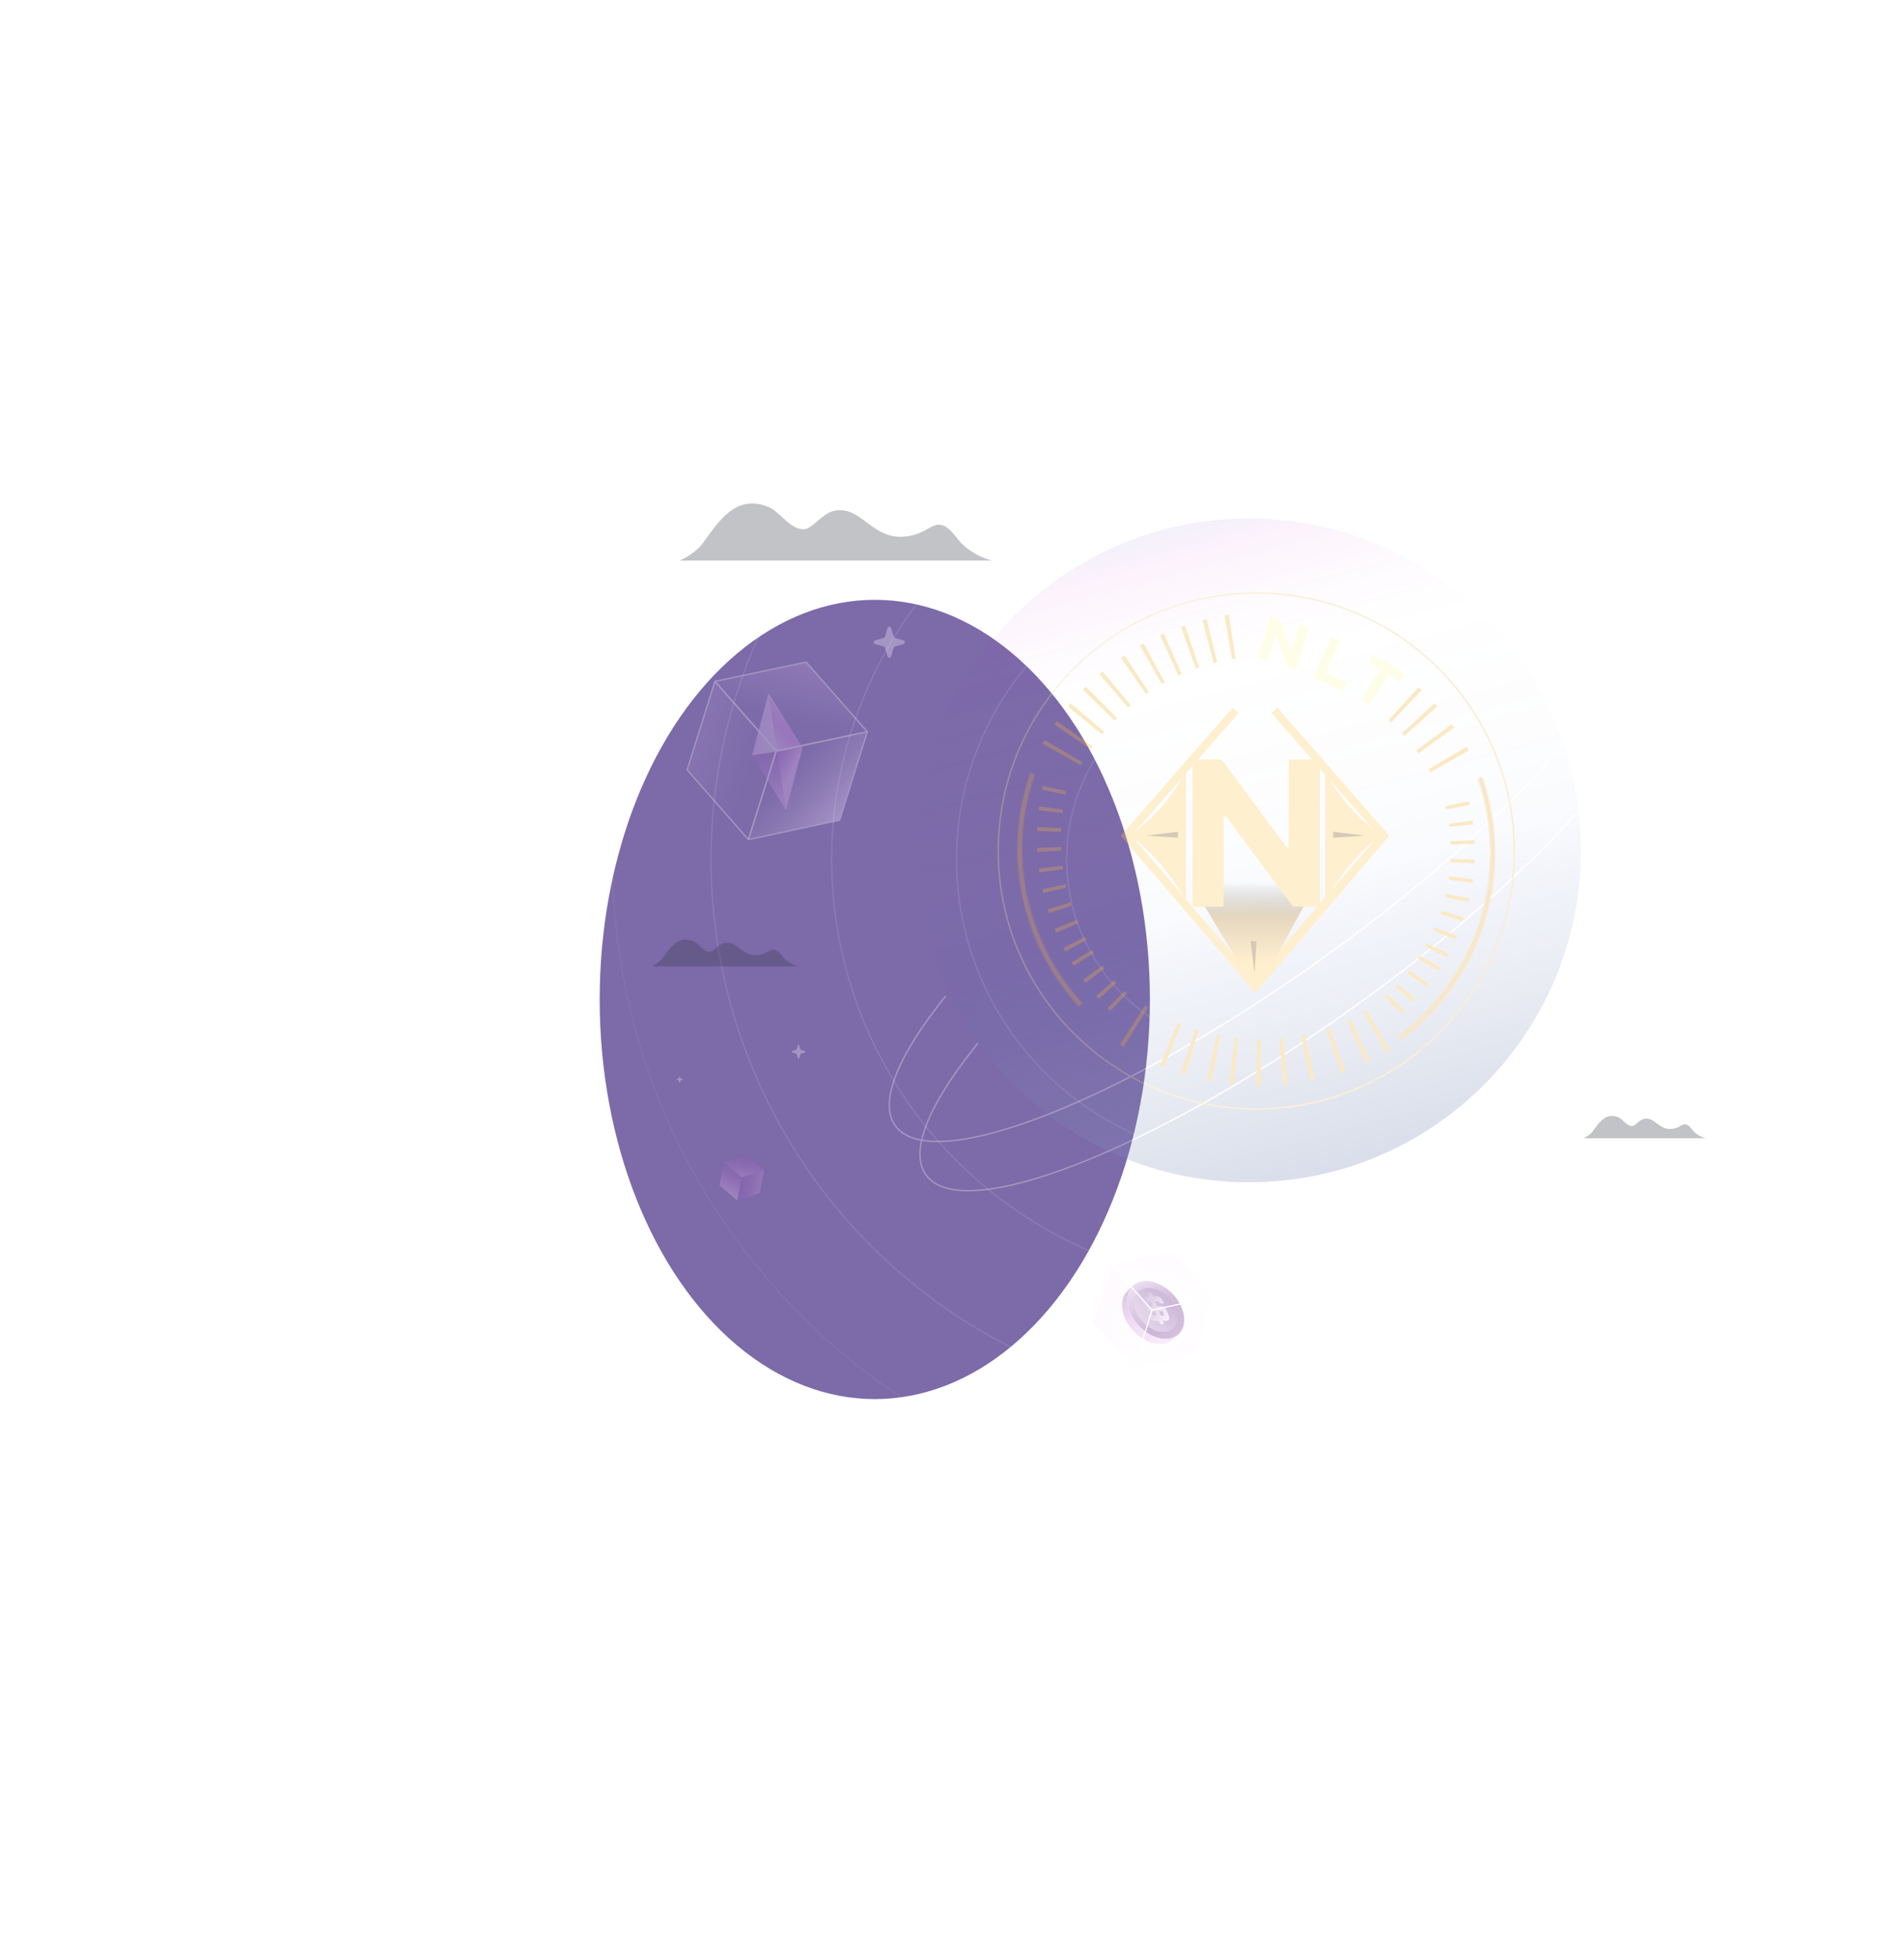 <svg width="1270" height="1305" viewBox="0 0 1270 1305" fill="none" xmlns="http://www.w3.org/2000/svg">
<g opacity="0.7" filter="url(#filter0_f_247_3674)">
<ellipse cx="583.5" cy="666.5" rx="183.5" ry="266.5" fill="#442B85"/>
</g>
<circle opacity="0.05" cx="839" cy="573" r="430.5" stroke="white"/>
<circle opacity="0.1" cx="839" cy="573" r="364.731" stroke="white"/>
<circle opacity="0.1" cx="839" cy="573" r="284.268" stroke="white"/>
<circle opacity="0.1" cx="839.001" cy="573" r="201.007" stroke="white"/>
<circle opacity="0.1" cx="839" cy="573" r="127.541" stroke="white"/>
<g opacity="0.3">
<g clip-path="url(#clip0_247_3674)">
<path d="M648.406 373.822H453.338C453.338 373.822 463.275 369.638 468.78 362.235C478.873 348.673 490.261 329.044 512.511 338.06C520.474 341.287 527.003 353.382 536.351 352.924C537.686 352.858 538.956 352.285 540.07 351.548C547.468 346.667 551.556 339.444 561.755 340.247C566.376 340.615 570.62 342.949 574.388 345.643C580.516 350.008 586.037 354.938 593.452 356.994C601.316 359.172 609.337 357.591 616.513 353.955C619.561 352.408 622.444 350.115 625.86 349.959C632.005 349.689 635.929 356.06 639.878 360.761C644.85 366.673 654.214 372.119 661.751 373.822C655.776 373.822 651.328 373.822 648.406 373.822Z" fill="#333742"/>
<path d="M526.38 644.458H434.602C434.602 644.458 439.279 642.492 441.868 639.004C446.62 632.624 451.978 623.387 462.447 627.629C466.191 629.144 469.263 634.835 473.663 634.622C474.293 634.59 474.883 634.319 475.408 633.976C478.889 631.674 480.815 628.284 485.607 628.661C487.786 628.833 489.777 629.93 491.555 631.199C494.438 633.255 497.035 635.572 500.525 636.539C504.228 637.562 507.997 636.825 511.372 635.114C512.806 634.385 514.157 633.304 515.771 633.239C518.663 633.116 520.506 636.105 522.366 638.324C524.701 641.108 529.108 643.671 532.656 644.466H526.38V644.458Z" fill="#333742"/>
<path d="M1132.61 759.089H1056.21C1056.21 759.089 1060.1 757.452 1062.26 754.553C1066.21 749.238 1070.67 741.548 1079.39 745.078C1082.51 746.339 1085.06 751.08 1088.73 750.9C1089.25 750.876 1089.74 750.655 1090.18 750.36C1093.08 748.443 1094.68 745.618 1098.68 745.938C1100.49 746.077 1102.15 746.994 1103.63 748.05C1106.03 749.762 1108.19 751.695 1111.1 752.497C1114.18 753.349 1117.33 752.735 1120.13 751.31C1121.32 750.704 1122.45 749.803 1123.79 749.746C1126.2 749.639 1127.73 752.137 1129.28 753.979C1131.23 756.297 1134.89 758.426 1137.85 759.098H1132.62L1132.61 759.089Z" fill="#333742"/>
<path d="M491.768 800.591L479.873 790.396L482.953 774.959L494.849 785.154L491.768 800.591Z" fill="url(#paint0_linear_247_3674)"/>
<path d="M491.768 800.591L506.661 795.743L509.742 780.307L494.848 785.155L491.768 800.591Z" fill="url(#paint1_linear_247_3674)"/>
<path d="M494.841 785.18L509.759 780.291L497.855 770.087L482.945 774.935L494.841 785.18Z" fill="url(#paint2_linear_247_3674)"/>
<path d="M833.078 788.415C955.352 788.415 1054.48 689.33 1054.48 567.103C1054.48 444.876 955.352 345.791 833.078 345.791C710.803 345.791 611.679 444.876 611.679 567.103C611.679 689.33 710.803 788.415 833.078 788.415Z" fill="url(#paint3_linear_247_3674)"/>
<path d="M992.025 406.333C1037.49 390.07 1070.56 387.834 1081.69 403.353C1105.93 437.141 1017.12 542.29 883.329 638.209C749.532 734.129 621.42 784.5 597.179 750.712C585.792 734.833 599.358 703.207 630.817 664.185" stroke="white" stroke-width="0.95" stroke-miterlimit="10"/>
<path d="M1013.83 438.648C1058.6 422.827 1091.11 420.788 1102.14 436.151C1126.38 469.939 1037.57 575.088 903.778 671.007C769.981 766.927 641.869 817.298 617.628 783.51C606.453 767.934 619.299 737.208 649.488 699.202C650.078 698.465 651.724 696.279 652.322 695.542" stroke="white" stroke-width="0.95" stroke-miterlimit="10"/>
<path d="M501.584 503.711L535.263 498.683L512.603 462.249L501.584 503.711Z" fill="url(#paint4_linear_247_3674)"/>
<path d="M535.263 498.683L501.584 503.711L524.244 540.144L535.263 498.683Z" fill="url(#paint5_linear_247_3674)"/>
<path d="M518.426 501.197L512.602 462.249L535.262 498.683L518.426 501.197Z" fill="url(#paint6_linear_247_3674)"/>
<path d="M518.427 501.197L524.244 540.144L535.263 498.683L518.427 501.197Z" fill="url(#paint7_linear_247_3674)"/>
<path d="M578.534 487.971L560.052 546.974L499.24 559.839L517.714 500.836L578.534 487.971Z" fill="url(#paint8_linear_247_3674)" stroke="white" stroke-width="0.88" stroke-linejoin="round"/>
<path d="M578.534 487.971L537.728 441.514L476.916 454.379L517.714 500.836L578.534 487.971Z" fill="url(#paint9_linear_247_3674)" stroke="white" stroke-width="0.88" stroke-linejoin="round"/>
<path d="M517.821 500.82L476.826 454.354L458.336 513.398L499.175 559.896L517.821 500.82Z" fill="url(#paint10_linear_247_3674)" stroke="white" stroke-width="0.88" stroke-linejoin="round"/>
<path d="M786.182 889.695C792.416 883.824 790.654 871.833 782.247 862.911C773.839 853.99 761.97 851.516 755.735 857.387C749.501 863.258 751.263 875.249 759.67 884.17C768.078 893.092 779.947 895.565 786.182 889.695Z" fill="url(#paint11_linear_247_3674)"/>
<path d="M759.658 884.219C768.063 893.146 779.934 895.619 786.168 889.747L782.563 893.146C776.329 899.017 764.458 896.544 756.053 887.618C747.648 878.692 745.886 866.703 752.121 860.831L755.725 857.433C749.491 863.304 751.252 875.293 759.658 884.219Z" fill="url(#paint12_linear_247_3674)"/>
<path d="M779.515 865.524C773.133 858.752 764.122 856.869 759.387 861.332C754.652 865.787 755.987 874.893 762.369 881.665C768.751 888.438 777.762 890.321 782.497 885.858C787.233 881.403 785.897 872.297 779.515 865.524Z" fill="url(#paint13_linear_247_3674)"/>
<path d="M773.691 883.106L772.798 880.879L770.365 880.936C769.824 880.944 769.283 880.805 768.743 880.51C768.202 880.215 767.702 879.814 767.26 879.306C766.817 878.799 766.473 878.234 766.227 877.628L765.654 876.194L768.538 876.129L769.07 877.447L771.389 877.398L770.234 874.508L767.817 874.565C767.284 874.573 766.752 874.442 766.211 874.155C765.67 873.869 765.179 873.467 764.72 872.96C764.27 872.452 763.909 871.871 763.655 871.215L762.361 867.981C762.107 867.342 762 866.769 762.033 866.253C762.066 865.737 762.238 865.327 762.541 865.024C762.844 864.721 763.27 864.558 763.811 864.55L766.244 864.492L765.351 862.265L768.243 862.199L769.136 864.427L771.552 864.378C772.093 864.369 772.634 864.5 773.175 864.787C773.715 865.074 774.207 865.467 774.649 865.974C775.092 866.482 775.444 867.047 775.698 867.686L776.279 869.144L773.388 869.209L772.847 867.866L770.528 867.915L771.749 870.97L774.166 870.921C774.707 870.912 775.247 871.052 775.788 871.346C776.329 871.641 776.82 872.034 777.254 872.518C777.689 873.009 778.024 873.541 778.254 874.114L779.548 877.349C779.794 877.955 779.892 878.52 779.851 879.044C779.81 879.568 779.647 879.986 779.343 880.297C779.04 880.608 778.631 880.772 778.098 880.78L775.681 880.83L776.574 883.057L773.683 883.122L773.691 883.106ZM768.841 871.019L767.62 867.964L765.302 868.014L766.522 871.068L768.841 871.019ZM774.297 877.333L776.615 877.284L775.46 874.393L773.142 874.442L774.297 877.333Z" fill="url(#paint14_linear_247_3674)"/>
<path d="M808.845 864.901L796.736 904.283L756.25 913.062L768.366 873.68L808.845 864.901Z" fill="url(#paint15_linear_247_3674)" stroke="white" stroke-width="0.66" stroke-linejoin="round"/>
<path d="M808.844 864.901L781.49 834.077L741.012 842.864L768.366 873.68L808.844 864.901Z" fill="url(#paint16_linear_247_3674)" stroke="white" stroke-width="0.66" stroke-linejoin="round"/>
<path d="M768.432 873.664L740.955 842.84L728.83 882.254L756.209 913.103L768.432 873.664Z" fill="url(#paint17_linear_247_3674)" stroke="white" stroke-width="0.66" stroke-linejoin="round"/>
<path d="M949.517 330.305L950.279 332.795C950.336 332.975 950.476 333.114 950.664 333.163L953.269 333.892C953.818 334.048 953.818 334.785 953.269 334.94L950.664 335.669C950.476 335.718 950.328 335.857 950.279 336.038L949.517 338.527C949.361 339.051 948.583 339.051 948.427 338.527L947.666 336.038C947.608 335.857 947.469 335.718 947.28 335.669L944.675 334.94C944.126 334.785 944.126 334.048 944.675 333.892L947.28 333.163C947.469 333.114 947.616 332.975 947.666 332.795L948.427 330.305C948.583 329.781 949.361 329.781 949.517 330.305Z" fill="white"/>
<path d="M533.198 697.22L533.935 699.75C533.984 699.93 534.132 700.078 534.312 700.127L536.843 700.864C537.376 701.019 537.376 701.773 536.843 701.928L534.312 702.665C534.132 702.714 533.993 702.862 533.935 703.042L533.198 705.572C533.042 706.105 532.289 706.105 532.133 705.572L531.396 703.042C531.346 702.862 531.199 702.723 531.019 702.665L528.487 701.928C527.955 701.773 527.955 701.019 528.487 700.864L531.019 700.127C531.199 700.078 531.346 699.93 531.396 699.75L532.133 697.22C532.289 696.687 533.042 696.687 533.198 697.22Z" fill="white"/>
<path d="M1163.2 426.683L1163.93 429.214C1163.98 429.394 1164.13 429.541 1164.31 429.591L1166.84 430.328C1167.37 430.483 1167.37 431.237 1166.84 431.392L1164.31 432.129C1164.13 432.178 1163.98 432.326 1163.93 432.506L1163.2 435.036C1163.04 435.569 1162.29 435.569 1162.13 435.036L1161.39 432.506C1161.34 432.326 1161.2 432.178 1161.02 432.129L1158.49 431.392C1157.95 431.237 1157.95 430.483 1158.49 430.328L1161.02 429.591C1161.2 429.541 1161.34 429.394 1161.39 429.214L1162.13 426.683C1162.29 426.151 1163.04 426.151 1163.2 426.683Z" fill="white"/>
<path d="M453.584 717.955L453.928 719.142C453.953 719.224 454.018 719.298 454.108 719.323L455.296 719.667C455.55 719.74 455.55 720.092 455.296 720.166L454.108 720.51C454.026 720.535 453.953 720.6 453.928 720.69L453.584 721.878C453.51 722.132 453.158 722.132 453.084 721.878L452.74 720.69C452.716 720.608 452.65 720.535 452.56 720.51L451.372 720.166C451.118 720.092 451.118 719.74 451.372 719.667L452.56 719.323C452.642 719.298 452.716 719.233 452.74 719.142L453.084 717.955C453.158 717.701 453.51 717.701 453.584 717.955Z" fill="white"/>
<path d="M1040.97 879.117L1041.67 881.541C1041.72 881.713 1041.86 881.852 1042.03 881.901L1044.46 882.606C1044.96 882.753 1044.96 883.474 1044.46 883.621L1042.03 884.325C1041.86 884.375 1041.72 884.514 1041.67 884.686L1040.97 887.11C1040.82 887.617 1040.1 887.617 1039.95 887.11L1039.25 884.686C1039.2 884.514 1039.06 884.375 1038.89 884.325L1036.46 883.621C1035.95 883.474 1035.95 882.753 1036.46 882.606L1038.89 881.901C1039.06 881.852 1039.2 881.713 1039.25 881.541L1039.95 879.117C1040.1 878.609 1040.82 878.609 1040.97 879.117Z" fill="white"/>
<path d="M1212.82 714.016L1214.24 718.897C1214.34 719.249 1214.62 719.519 1214.97 719.625L1219.86 721.05C1220.88 721.353 1220.88 722.803 1219.86 723.098L1214.97 724.522C1214.62 724.621 1214.35 724.899 1214.24 725.251L1212.82 730.132C1212.52 731.156 1211.06 731.156 1210.77 730.132L1209.34 725.251C1209.25 724.899 1208.97 724.629 1208.62 724.522L1203.73 723.098C1202.71 722.795 1202.71 721.345 1203.73 721.05L1208.62 719.625C1208.97 719.527 1209.24 719.249 1209.34 718.897L1210.77 714.016C1211.07 712.992 1212.52 712.992 1212.82 714.016Z" fill="white"/>
<path d="M594.401 418.781L596.081 424.53C596.204 424.939 596.523 425.267 596.933 425.381L602.684 427.06C603.888 427.412 603.888 429.124 602.684 429.476L596.933 431.155C596.523 431.277 596.195 431.597 596.081 432.006L594.401 437.755C594.049 438.959 592.337 438.959 591.984 437.755L590.305 432.006C590.182 431.597 589.863 431.269 589.453 431.155L583.702 429.476C582.498 429.124 582.498 427.412 583.702 427.06L589.453 425.381C589.863 425.258 590.19 424.939 590.305 424.53L591.984 418.781C592.337 417.577 594.049 417.577 594.401 418.781Z" fill="white"/>
<path d="M1010.03 567.499C1010.03 662.506 932.977 739.525 837.933 739.525C742.888 739.525 665.84 662.506 665.84 567.499C665.84 472.492 742.888 395.474 837.933 395.474C932.977 395.474 1010.03 472.492 1010.03 567.499Z" stroke="url(#paint18_linear_247_3674)"/>
<path d="M838.119 724.082C839.059 724.095 839.999 724.101 840.939 724.099L840.876 692.958C840.105 692.96 839.335 692.955 838.565 692.944L838.119 724.082Z" fill="#F2B43A"/>
<path d="M856.172 723.395C857.108 723.31 858.043 723.217 858.978 723.117L855.658 692.154C854.893 692.236 854.126 692.312 853.359 692.381L856.172 723.395Z" fill="#F2B43A"/>
<path d="M874.054 720.825C874.976 720.643 875.896 720.453 876.815 720.256L870.276 689.809C869.523 689.971 868.769 690.126 868.013 690.275L874.054 720.825Z" fill="#F2B43A"/>
<path d="M894.439 715.487C895.332 715.194 896.222 714.894 897.11 714.586L886.908 685.162C886.18 685.414 885.451 685.66 884.719 685.901L894.439 715.487Z" fill="#F2B43A"/>
<path d="M911.284 708.962C912.141 708.578 912.996 708.186 913.847 707.787L900.624 679.591C899.926 679.917 899.226 680.238 898.524 680.554L911.284 708.962Z" fill="#F2B43A"/>
<path d="M924.738 702.205C925.558 701.746 926.375 701.282 927.188 700.81L911.557 673.873C910.891 674.259 910.221 674.64 909.549 675.016L924.738 702.205Z" fill="#F2B43A"/>
<path d="M820.094 722.879C821.027 722.99 821.961 723.094 822.896 723.19L826.089 692.214C825.323 692.135 824.558 692.049 823.793 691.958L820.094 722.879Z" fill="#F2B43A"/>
<path d="M805.236 720.441C806.156 720.634 807.077 720.818 808 720.996L813.882 690.415C813.126 690.27 812.371 690.118 811.617 689.961L805.236 720.441Z" fill="#F2B43A"/>
<path d="M787.771 715.822C788.666 716.11 789.563 716.39 790.462 716.663L799.51 686.864C798.773 686.64 798.038 686.411 797.305 686.175L787.771 715.822Z" fill="#F2B43A"/>
<path d="M773.651 710.595C774.517 710.96 775.387 711.317 776.259 711.667L787.87 682.77C787.156 682.483 786.443 682.191 785.733 681.892L773.651 710.595Z" fill="#F2B43A"/>
<path d="M747.043 696.56C747.833 697.07 748.627 697.572 749.425 698.069L765.88 671.626C765.226 671.22 764.576 670.808 763.928 670.39L747.043 696.56Z" fill="#F2B43A"/>
<path d="M738.738 672.328C739.354 672.939 739.975 673.545 740.601 674.145L751.692 662.602C751.129 662.062 750.571 661.517 750.017 660.967L738.738 672.328Z" fill="#F2B43A"/>
<path d="M731.123 664.227C731.695 664.88 732.272 665.527 732.854 666.17L744.724 655.428C744.2 654.85 743.681 654.268 743.167 653.681L731.123 664.227Z" fill="#F2B43A"/>
<path d="M722.43 653.388C722.942 654.087 723.461 654.783 723.985 655.474L736.746 645.807C736.274 645.186 735.808 644.56 735.347 643.931L722.43 653.388Z" fill="#F2B43A"/>
<path d="M714.714 641.832C715.164 642.574 715.62 643.312 716.081 644.046L729.637 635.527C729.221 634.867 728.811 634.203 728.407 633.536L714.714 641.832Z" fill="#F2B43A"/>
<path d="M709.286 632.131C709.683 632.902 710.086 633.67 710.495 634.434L724.612 626.882C724.243 626.194 723.881 625.503 723.524 624.81L709.286 632.131Z" fill="#F2B43A"/>
<path d="M703.474 619.511C703.802 620.313 704.136 621.113 704.477 621.911L719.199 615.617C718.892 614.9 718.591 614.18 718.296 613.458L703.474 619.511Z" fill="#F2B43A"/>
<path d="M698.784 606.432C699.041 607.261 699.304 608.087 699.575 608.911L714.789 603.924C714.546 603.182 714.309 602.439 714.078 601.694L698.784 606.432Z" fill="#F2B43A"/>
<path d="M695.252 592.995C695.436 593.843 695.627 594.689 695.824 595.533L711.415 591.89C711.238 591.131 711.066 590.37 710.901 589.607L695.252 592.995Z" fill="#F2B43A"/>
<path d="M692.906 579.301C693.015 580.162 693.131 581.021 693.254 581.879L709.103 579.609C708.993 578.837 708.888 578.064 708.79 577.29L692.906 579.301Z" fill="#F2B43A"/>
<path d="M691.762 565.455C691.796 566.322 691.837 567.188 691.884 568.054L707.871 567.173C707.828 566.394 707.792 565.615 707.762 564.835L691.762 565.455Z" fill="#F2B43A"/>
<path d="M691.83 551.562C691.788 552.428 691.753 553.295 691.725 554.162L707.728 554.677C707.753 553.897 707.785 553.118 707.823 552.338L691.83 551.562Z" fill="#F2B43A"/>
<path d="M693.109 537.728C692.992 538.587 692.881 539.447 692.778 540.308L708.675 542.216C708.768 541.441 708.868 540.667 708.973 539.895L693.109 537.728Z" fill="#F2B43A"/>
<path d="M695.59 524.058C695.398 524.904 695.213 525.751 695.035 526.6L710.705 529.885C710.865 529.121 711.032 528.359 711.204 527.598L695.59 524.058Z" fill="#F2B43A"/>
<path d="M936.625 673.84C936.009 674.415 935.388 674.985 934.763 675.55L923.672 664.691C924.234 664.183 924.793 663.67 925.347 663.153L936.625 673.84Z" fill="#F2B43A"/>
<path d="M944.24 666.22C943.668 666.834 943.091 667.443 942.509 668.048L930.639 657.943C931.163 657.399 931.682 656.851 932.196 656.299L944.24 666.22Z" fill="#F2B43A"/>
<path d="M952.934 656.023C952.421 656.681 951.903 657.335 951.379 657.985L938.618 648.891C939.089 648.307 939.555 647.718 940.016 647.126L952.934 656.023Z" fill="#F2B43A"/>
<path d="M960.649 645.152C960.2 645.85 959.744 646.544 959.282 647.234L945.727 639.221C946.142 638.6 946.552 637.975 946.957 637.348L960.649 645.152Z" fill="#F2B43A"/>
<path d="M966.078 636.025C965.681 636.751 965.278 637.473 964.868 638.193L950.752 631.088C951.12 630.441 951.483 629.791 951.839 629.138L966.078 636.025Z" fill="#F2B43A"/>
<path d="M971.89 624.153C971.562 624.909 971.227 625.661 970.886 626.411L956.165 620.491C956.471 619.816 956.772 619.139 957.067 618.46L971.89 624.153Z" fill="#F2B43A"/>
<path d="M976.579 611.85C976.323 612.629 976.059 613.407 975.789 614.182L960.575 609.49C960.818 608.793 961.055 608.094 961.286 607.393L976.579 611.85Z" fill="#F2B43A"/>
<path d="M980.111 599.209C979.927 600.006 979.737 600.802 979.539 601.597L963.948 598.17C964.126 597.455 964.297 596.739 964.462 596.022L980.111 599.209Z" fill="#F2B43A"/>
<path d="M982.458 586.327C982.348 587.136 982.232 587.945 982.109 588.752L966.26 586.616C966.371 585.89 966.475 585.163 966.573 584.435L982.458 586.327Z" fill="#F2B43A"/>
<path d="M983.601 573.301C983.568 574.117 983.527 574.932 983.479 575.746L967.492 574.917C967.535 574.185 967.572 573.452 967.602 572.718L983.601 573.301Z" fill="#F2B43A"/>
<path d="M983.533 560.232C983.575 561.047 983.61 561.862 983.638 562.677L967.635 563.162C967.61 562.428 967.579 561.695 967.541 560.962L983.533 560.232Z" fill="#F2B43A"/>
<path d="M982.254 547.217C982.372 548.026 982.482 548.835 982.585 549.645L966.688 551.439C966.595 550.711 966.496 549.983 966.39 549.256L982.254 547.217Z" fill="#F2B43A"/>
<path d="M979.774 534.358C979.966 535.153 980.151 535.95 980.329 536.749L964.658 539.839C964.498 539.121 964.332 538.404 964.159 537.688L979.774 534.358Z" fill="#F2B43A"/>
<path d="M696.699 493.483C696.225 494.294 695.757 495.109 695.296 495.927L720.939 510.358C721.321 509.679 721.709 509.003 722.103 508.33L696.699 493.483Z" fill="#F2B43A"/>
<path d="M704.859 480.833C704.315 481.6 703.778 482.371 703.248 483.146L727.535 499.756C727.975 499.113 728.42 498.473 728.871 497.838L704.859 480.833Z" fill="#F2B43A"/>
<path d="M714.09 468.943C713.482 469.66 712.88 470.381 712.284 471.107L735.03 489.77C735.525 489.167 736.024 488.569 736.529 487.975L714.09 468.943Z" fill="#F2B43A"/>
<path d="M724.323 457.902C723.655 458.563 722.992 459.229 722.335 459.901L743.367 480.474C743.913 479.917 744.463 479.364 745.017 478.816L724.323 457.902Z" fill="#F2B43A"/>
<path d="M735.48 447.795C734.757 448.395 734.038 449.001 733.325 449.613L752.484 471.94C753.075 471.433 753.671 470.93 754.271 470.432L735.48 447.795Z" fill="#F2B43A"/>
<path d="M749.967 437.007C749.185 437.528 748.407 438.055 747.634 438.589L764.353 462.796C764.995 462.353 765.64 461.915 766.289 461.483L749.967 437.007Z" fill="#F2B43A"/>
<path d="M762.848 429.213C762.024 429.664 761.203 430.122 760.386 430.586L774.931 456.157C775.609 455.772 776.289 455.393 776.973 455.018L762.848 429.213Z" fill="#F2B43A"/>
<path d="M776.36 422.571C775.499 422.949 774.642 423.333 773.787 423.725L786.047 450.466C786.756 450.141 787.467 449.822 788.181 449.509L776.36 422.571Z" fill="#F2B43A"/>
<path d="M790.399 417.132C789.509 417.433 788.621 417.741 787.735 418.057L797.617 445.764C798.352 445.503 799.088 445.247 799.827 444.997L790.399 417.132Z" fill="#F2B43A"/>
<path d="M804.859 412.937C803.946 413.159 803.035 413.389 802.125 413.626L809.553 442.089C810.308 441.892 811.064 441.702 811.821 441.517L804.859 412.937Z" fill="#F2B43A"/>
<path d="M819.63 410.017C818.701 410.159 817.773 410.308 816.846 410.465L821.765 439.467C822.533 439.337 823.303 439.213 824.074 439.095L819.63 410.017Z" fill="#F2B43A"/>
<path d="M948.163 460.343C947.479 459.699 946.79 459.06 946.096 458.427L926.261 480.156C926.837 480.681 927.408 481.211 927.976 481.746L948.163 460.343Z" fill="#F2B43A"/>
<path d="M958.657 471.136C958.032 470.434 957.401 469.738 956.765 469.047L935.111 488.965C935.639 489.539 936.162 490.117 936.681 490.699L958.657 471.136Z" fill="#F2B43A"/>
<path d="M969.949 485.232C969.401 484.469 968.846 483.711 968.286 482.957L944.668 500.504C945.133 501.129 945.593 501.759 946.047 502.392L969.949 485.232Z" fill="#F2B43A"/>
<path d="M979.705 500.431C979.239 499.615 978.767 498.803 978.289 497.994L952.965 512.978C953.362 513.648 953.754 514.322 954.14 514.999L979.705 500.431Z" fill="#F2B43A"/>
<mask id="path-90-inside-1_247_3674" fill="white">
<path d="M719.627 671.199C700.575 650.339 687.539 624.925 681.847 597.55C676.155 570.175 678.011 541.818 687.226 515.37L690.226 516.364C681.191 542.294 679.371 570.097 684.951 596.937C690.532 623.776 703.314 648.693 721.992 669.145L719.627 671.199Z"/>
</mask>
<path d="M719.627 671.199C700.575 650.339 687.539 624.925 681.847 597.55C676.155 570.175 678.011 541.818 687.226 515.37L690.226 516.364C681.191 542.294 679.371 570.097 684.951 596.937C690.532 623.776 703.314 648.693 721.992 669.145L719.627 671.199Z" stroke="#E9AD44" stroke-width="4" mask="url(#path-90-inside-1_247_3674)"/>
<mask id="path-91-inside-2_247_3674" fill="white">
<path d="M934.439 693.699C961.087 673.581 980.635 645.86 990.36 614.397C1000.09 582.934 999.502 549.297 988.693 518.173L985.692 519.163C996.29 549.679 996.862 582.658 987.327 613.505C977.792 644.353 958.626 671.532 932.499 691.256L934.439 693.699Z"/>
</mask>
<path d="M934.439 693.699C961.087 673.581 980.635 645.86 990.36 614.397C1000.09 582.934 999.502 549.297 988.693 518.173L985.692 519.163C996.29 549.679 996.862 582.658 987.327 613.505C977.792 644.353 958.626 671.532 932.499 691.256L934.439 693.699Z" stroke="#E9AD44" stroke-width="4" mask="url(#path-91-inside-2_247_3674)"/>
<path d="M839.035 439.081L847.629 410.622L853.404 412.365L861.453 433.913L866.745 416.39L872.927 418.256L864.333 446.715L859.005 445.107L850.68 422.855L845.217 440.947L839.035 439.081Z" fill="#FDFDB2"/>
<path d="M876.128 451.95L887.863 424.635L893.875 427.215L884.487 449.068L898.111 454.916L895.764 460.379L876.128 451.95Z" fill="#FDFDB2"/>
<path d="M907.835 466.301L920.64 446.358L913.025 441.473L916.283 436.397L937.02 449.702L933.762 454.777L926.146 449.891L913.341 469.834L907.835 466.301Z" fill="#FDFDB2"/>
<path fill-rule="evenodd" clip-rule="evenodd" d="M822.185 471.946L826.186 475.437L754.676 557.316L840.805 657.761L836.773 661.216L747.654 557.285L822.185 471.946Z" fill="#FDC95B"/>
<path fill-rule="evenodd" clip-rule="evenodd" d="M852.098 471.946L848.098 475.437L919.607 557.316L833.478 656.835L837.461 662.143L926.629 557.285L852.098 471.946Z" fill="#FDC95B"/>
<path d="M790.992 513.506C780.371 536.863 760.457 551.992 753.818 557.301C771.078 569.245 785.682 590.479 790.992 601.096V513.506Z" fill="#FDC95B"/>
<path d="M883.928 513.506C894.549 536.863 914.463 551.992 921.102 557.301C903.842 569.245 889.238 590.479 883.928 601.096V513.506Z" fill="#FDC95B"/>
<path d="M785.682 554.646L764.439 557.301L785.682 558.628V554.646Z" fill="#734E12"/>
<path d="M889.238 554.646L910.48 557.301L889.238 558.628V554.646Z" fill="#734E12"/>
<path d="M793.648 587.824L838.156 662.143L878.617 587.824H793.648Z" fill="url(#paint19_linear_247_3674)"/>
<path d="M834.141 627.638L836.796 648.872L838.124 627.638L834.141 627.638Z" fill="#734E12"/>
<g filter="url(#filter1_d_247_3674)">
<path d="M796.449 604.658C795.897 604.658 795.449 604.21 795.449 603.658V507.451C795.449 506.899 795.897 506.451 796.449 506.451H814.344C814.66 506.451 814.958 506.601 815.147 506.856L857.851 564.485C858.424 565.259 859.654 564.853 859.654 563.889V507.451C859.654 506.899 860.102 506.451 860.654 506.451H879.418C879.97 506.451 880.418 506.899 880.418 507.451V603.658C880.418 604.21 879.97 604.658 879.418 604.658H863.026C862.709 604.658 862.412 604.508 862.223 604.254L818.016 544.657C817.442 543.883 816.213 544.29 816.213 545.253V603.658C816.213 604.21 815.766 604.658 815.213 604.658H796.449Z" fill="#FDC95B"/>
</g>
</g>
</g>
<defs>
<filter id="filter0_f_247_3674" x="0" y="0" width="1167" height="1333" filterUnits="userSpaceOnUse" color-interpolation-filters="sRGB">
<feFlood flood-opacity="0" result="BackgroundImageFix"/>
<feBlend mode="normal" in="SourceGraphic" in2="BackgroundImageFix" result="shape"/>
<feGaussianBlur stdDeviation="200" result="effect1_foregroundBlur_247_3674"/>
</filter>
<filter id="filter1_d_247_3674" x="779.449" y="490.451" width="116.969" height="130.207" filterUnits="userSpaceOnUse" color-interpolation-filters="sRGB">
<feFlood flood-opacity="0" result="BackgroundImageFix"/>
<feColorMatrix in="SourceAlpha" type="matrix" values="0 0 0 0 0 0 0 0 0 0 0 0 0 0 0 0 0 0 127 0" result="hardAlpha"/>
<feOffset/>
<feGaussianBlur stdDeviation="8"/>
<feComposite in2="hardAlpha" operator="out"/>
<feColorMatrix type="matrix" values="0 0 0 0 0 0 0 0 0 0 0 0 0 0 0 0 0 0 1 0"/>
<feBlend mode="normal" in2="BackgroundImageFix" result="effect1_dropShadow_247_3674"/>
<feBlend mode="normal" in="SourceGraphic" in2="effect1_dropShadow_247_3674" result="shape"/>
</filter>
<linearGradient id="paint0_linear_247_3674" x1="494.127" y1="775.776" x2="481.5" y2="798.135" gradientUnits="userSpaceOnUse">
<stop stop-color="#C422C6" stop-opacity="0.1"/>
<stop offset="0.27" stop-color="#D55ED7" stop-opacity="0.4"/>
<stop offset="0.53" stop-color="#E493E7" stop-opacity="0.66"/>
<stop offset="0.74" stop-color="#EFB8F2" stop-opacity="0.84"/>
<stop offset="0.91" stop-color="#F6D0F9" stop-opacity="0.96"/>
<stop offset="1" stop-color="#F9D9FC"/>
</linearGradient>
<linearGradient id="paint1_linear_247_3674" x1="490.606" y1="788.134" x2="517.255" y2="794.283" gradientUnits="userSpaceOnUse">
<stop stop-color="#C422C6" stop-opacity="0.1"/>
<stop offset="0.27" stop-color="#D55ED7" stop-opacity="0.4"/>
<stop offset="0.53" stop-color="#E493E7" stop-opacity="0.66"/>
<stop offset="0.74" stop-color="#EFB8F2" stop-opacity="0.84"/>
<stop offset="0.91" stop-color="#F6D0F9" stop-opacity="0.96"/>
<stop offset="1" stop-color="#F9D9FC"/>
</linearGradient>
<linearGradient id="paint2_linear_247_3674" x1="497.724" y1="768.435" x2="494.213" y2="791.593" gradientUnits="userSpaceOnUse">
<stop stop-color="#C422C6" stop-opacity="0.1"/>
<stop offset="0.27" stop-color="#D55ED7" stop-opacity="0.4"/>
<stop offset="0.53" stop-color="#E493E7" stop-opacity="0.66"/>
<stop offset="0.74" stop-color="#EFB8F2" stop-opacity="0.84"/>
<stop offset="0.91" stop-color="#F6D0F9" stop-opacity="0.96"/>
<stop offset="1" stop-color="#F9D9FC"/>
</linearGradient>
<linearGradient id="paint3_linear_247_3674" x1="757.214" y1="286.007" x2="890.332" y2="779.913" gradientUnits="userSpaceOnUse">
<stop stop-color="#E9A1EC" stop-opacity="0.7"/>
<stop offset="0.05" stop-color="#E187E4" stop-opacity="0.57"/>
<stop offset="0.12" stop-color="#6182D6" stop-opacity="0.37"/>
<stop offset="0.18" stop-color="#CC40CF" stop-opacity="0.21"/>
<stop offset="0.24" stop-color="#C62AC8" stop-opacity="0.09"/>
<stop offset="0.3" stop-color="#C21CC4" stop-opacity="0.02"/>
<stop offset="0.34" stop-color="#0D43CD" stop-opacity="0"/>
<stop offset="0.5" stop-color="#8191BA" stop-opacity="0.05"/>
<stop offset="0.63" stop-color="#4A6DC8" stop-opacity="0.1"/>
<stop offset="0.79" stop-color="#8191BA" stop-opacity="0.48"/>
<stop offset="1" stop-color="#8191BA"/>
</linearGradient>
<linearGradient id="paint4_linear_247_3674" x1="558.371" y1="488.551" x2="381.031" y2="469.342" gradientUnits="userSpaceOnUse">
<stop offset="0.12" stop-color="#F0D3F5"/>
<stop offset="0.21" stop-color="#EED0F4" stop-opacity="0.99"/>
<stop offset="0.28" stop-color="#EBC9F2" stop-opacity="0.95"/>
<stop offset="0.34" stop-color="#E6BDEE" stop-opacity="0.89"/>
<stop offset="0.39" stop-color="#DEADE8" stop-opacity="0.8"/>
<stop offset="0.44" stop-color="#D497E2" stop-opacity="0.68"/>
<stop offset="0.48" stop-color="#C87CD9" stop-opacity="0.54"/>
<stop offset="0.53" stop-color="#B95CCF" stop-opacity="0.36"/>
<stop offset="0.57" stop-color="#A839C4" stop-opacity="0.17"/>
<stop offset="0.6" stop-color="#9A19BA" stop-opacity="0"/>
</linearGradient>
<linearGradient id="paint5_linear_247_3674" x1="527.411" y1="577.203" x2="513" y2="455.884" gradientUnits="userSpaceOnUse">
<stop offset="0.12" stop-color="#F0BDF5"/>
<stop offset="0.21" stop-color="#EEBAF4" stop-opacity="0.98"/>
<stop offset="0.29" stop-color="#EAB2F1" stop-opacity="0.94"/>
<stop offset="0.37" stop-color="#E3A5EC" stop-opacity="0.86"/>
<stop offset="0.45" stop-color="#DA93E6" stop-opacity="0.75"/>
<stop offset="0.53" stop-color="#CD7BDD" stop-opacity="0.6"/>
<stop offset="0.61" stop-color="#BE5FD3" stop-opacity="0.43"/>
<stop offset="0.69" stop-color="#AD3DC7" stop-opacity="0.22"/>
<stop offset="0.77" stop-color="#9A19BA" stop-opacity="0"/>
</linearGradient>
<linearGradient id="paint6_linear_247_3674" x1="499.531" y1="505.999" x2="544.535" y2="458.8" gradientUnits="userSpaceOnUse">
<stop offset="0.27" stop-color="#9500BA" stop-opacity="0"/>
<stop offset="0.62" stop-color="#F0BDF5"/>
</linearGradient>
<linearGradient id="paint7_linear_247_3674" x1="481.464" y1="494.879" x2="554.057" y2="532.258" gradientUnits="userSpaceOnUse">
<stop offset="0.27" stop-color="#9A19BA" stop-opacity="0"/>
<stop offset="0.62" stop-color="#F0BDF5"/>
</linearGradient>
<linearGradient id="paint8_linear_247_3674" x1="586.787" y1="569.807" x2="503.784" y2="491.358" gradientUnits="userSpaceOnUse">
<stop offset="0.32" stop-color="#FFEDFF"/>
<stop offset="0.34" stop-color="#FEEBFE" stop-opacity="0.94"/>
<stop offset="0.46" stop-color="#FCE5FD" stop-opacity="0.61"/>
<stop offset="0.56" stop-color="#FBDFFD" stop-opacity="0.35"/>
<stop offset="0.65" stop-color="#F9DCFC" stop-opacity="0.16"/>
<stop offset="0.71" stop-color="#F9D9FC" stop-opacity="0.04"/>
<stop offset="0.75" stop-color="#F9D9FC" stop-opacity="0"/>
</linearGradient>
<linearGradient id="paint9_linear_247_3674" x1="543.207" y1="408.249" x2="518.351" y2="507.018" gradientUnits="userSpaceOnUse">
<stop offset="0.07" stop-color="#FFB6FF"/>
<stop offset="0.1" stop-color="#FEB8FE" stop-opacity="0.94"/>
<stop offset="0.29" stop-color="#FCC3FD" stop-opacity="0.61"/>
<stop offset="0.45" stop-color="#FBCCFD" stop-opacity="0.35"/>
<stop offset="0.59" stop-color="#F9D3FC" stop-opacity="0.16"/>
<stop offset="0.69" stop-color="#F9D7FC" stop-opacity="0.04"/>
<stop offset="0.75" stop-color="#F9D9FC" stop-opacity="0"/>
</linearGradient>
<linearGradient id="paint10_linear_247_3674" x1="380.091" y1="468.818" x2="663.907" y2="569.652" gradientUnits="userSpaceOnUse">
<stop offset="0.07" stop-color="#FFB6FF"/>
<stop offset="0.08" stop-color="#FEB8FE" stop-opacity="0.94"/>
<stop offset="0.19" stop-color="#FCC3FD" stop-opacity="0.61"/>
<stop offset="0.28" stop-color="#FBCCFD" stop-opacity="0.35"/>
<stop offset="0.35" stop-color="#F9D3FC" stop-opacity="0.16"/>
<stop offset="0.41" stop-color="#F9D7FC" stop-opacity="0.04"/>
<stop offset="0.44" stop-color="#F9D9FC" stop-opacity="0"/>
</linearGradient>
<linearGradient id="paint11_linear_247_3674" x1="787.223" y1="907.018" x2="758.35" y2="846.709" gradientUnits="userSpaceOnUse">
<stop offset="0.23" stop-color="#4E0778"/>
<stop offset="0.37" stop-color="#500A79"/>
<stop offset="0.49" stop-color="#581380"/>
<stop offset="0.58" stop-color="#65238A"/>
<stop offset="0.68" stop-color="#783B99"/>
<stop offset="0.76" stop-color="#9058AC"/>
<stop offset="0.85" stop-color="#AE7DC3"/>
<stop offset="0.93" stop-color="#D1A7DE"/>
<stop offset="1" stop-color="#F7D6FC"/>
</linearGradient>
<linearGradient id="paint12_linear_247_3674" x1="797.286" y1="918.672" x2="717.51" y2="828.032" gradientUnits="userSpaceOnUse">
<stop offset="0.12" stop-color="#F0BDF5"/>
<stop offset="0.22" stop-color="#EDBAF3"/>
<stop offset="0.3" stop-color="#E6B0ED"/>
<stop offset="0.36" stop-color="#DAA1E3"/>
<stop offset="0.42" stop-color="#C88BD4"/>
<stop offset="0.48" stop-color="#B26EC2"/>
<stop offset="0.53" stop-color="#964BAB"/>
<stop offset="0.58" stop-color="#762291"/>
<stop offset="0.61" stop-color="#5E037D"/>
</linearGradient>
<linearGradient id="paint13_linear_247_3674" x1="793.116" y1="852.579" x2="743.573" y2="899.791" gradientUnits="userSpaceOnUse">
<stop offset="0.23" stop-color="#4E0778"/>
<stop offset="0.4" stop-color="#6E2F91"/>
<stop offset="0.77" stop-color="#C193D1"/>
<stop offset="1" stop-color="#F7D6FC"/>
</linearGradient>
<linearGradient id="paint14_linear_247_3674" x1="741.478" y1="861.143" x2="782.469" y2="877.155" gradientUnits="userSpaceOnUse">
<stop offset="0.23" stop-color="#4E0778"/>
<stop offset="0.4" stop-color="#6E2F91"/>
<stop offset="0.77" stop-color="#C193D1"/>
<stop offset="1" stop-color="#F7D6FC"/>
</linearGradient>
<linearGradient id="paint15_linear_247_3674" x1="829.801" y1="932.233" x2="755.981" y2="864.611" gradientUnits="userSpaceOnUse">
<stop offset="0.07" stop-color="white"/>
<stop offset="0.39" stop-color="#FCECFD" stop-opacity="0.51"/>
<stop offset="0.64" stop-color="#F9DEFC" stop-opacity="0.14"/>
<stop offset="0.75" stop-color="#F9D9FC" stop-opacity="0"/>
</linearGradient>
<linearGradient id="paint16_linear_247_3674" x1="784.911" y1="812.121" x2="768.692" y2="878.041" gradientUnits="userSpaceOnUse">
<stop offset="0.28" stop-color="white"/>
<stop offset="0.3" stop-color="#FEFCFE" stop-opacity="0.94"/>
<stop offset="0.43" stop-color="#FCF0FD" stop-opacity="0.61"/>
<stop offset="0.54" stop-color="#FBE6FD" stop-opacity="0.35"/>
<stop offset="0.64" stop-color="#F9DFFC" stop-opacity="0.16"/>
<stop offset="0.71" stop-color="#F9DAFC" stop-opacity="0.04"/>
<stop offset="0.75" stop-color="#F9D9FC" stop-opacity="0"/>
</linearGradient>
<linearGradient id="paint17_linear_247_3674" x1="676.53" y1="852.822" x2="866.036" y2="919.029" gradientUnits="userSpaceOnUse">
<stop offset="0.07" stop-color="#FFE3FF"/>
<stop offset="0.16" stop-color="#FDE0FE" stop-opacity="0.75"/>
<stop offset="0.25" stop-color="#FCDEFD" stop-opacity="0.53"/>
<stop offset="0.34" stop-color="#FBDCFD" stop-opacity="0.34"/>
<stop offset="0.42" stop-color="#FADAFC" stop-opacity="0.19"/>
<stop offset="0.5" stop-color="#F9D9FC" stop-opacity="0.09"/>
<stop offset="0.57" stop-color="#F9D9FC" stop-opacity="0.02"/>
<stop offset="0.62" stop-color="#F9D9FC" stop-opacity="0"/>
</linearGradient>
<linearGradient id="paint18_linear_247_3674" x1="1010.53" y1="567.499" x2="665.34" y2="567.499" gradientUnits="userSpaceOnUse">
<stop stop-color="#F4C169"/>
<stop offset="1" stop-color="#E0DE9F"/>
</linearGradient>
<linearGradient id="paint19_linear_247_3674" x1="836.133" y1="587.824" x2="836.133" y2="662.143" gradientUnits="userSpaceOnUse">
<stop stop-color="#080808" stop-opacity="0"/>
<stop offset="0.318" stop-color="#AC7728"/>
<stop offset="0.728" stop-color="#FDC95B"/>
<stop offset="1" stop-color="#FDC95B"/>
</linearGradient>
<clipPath id="clip0_247_3674">
<rect width="825" height="650" fill="white" transform="translate(415 332)"/>
</clipPath>
</defs>
</svg>

